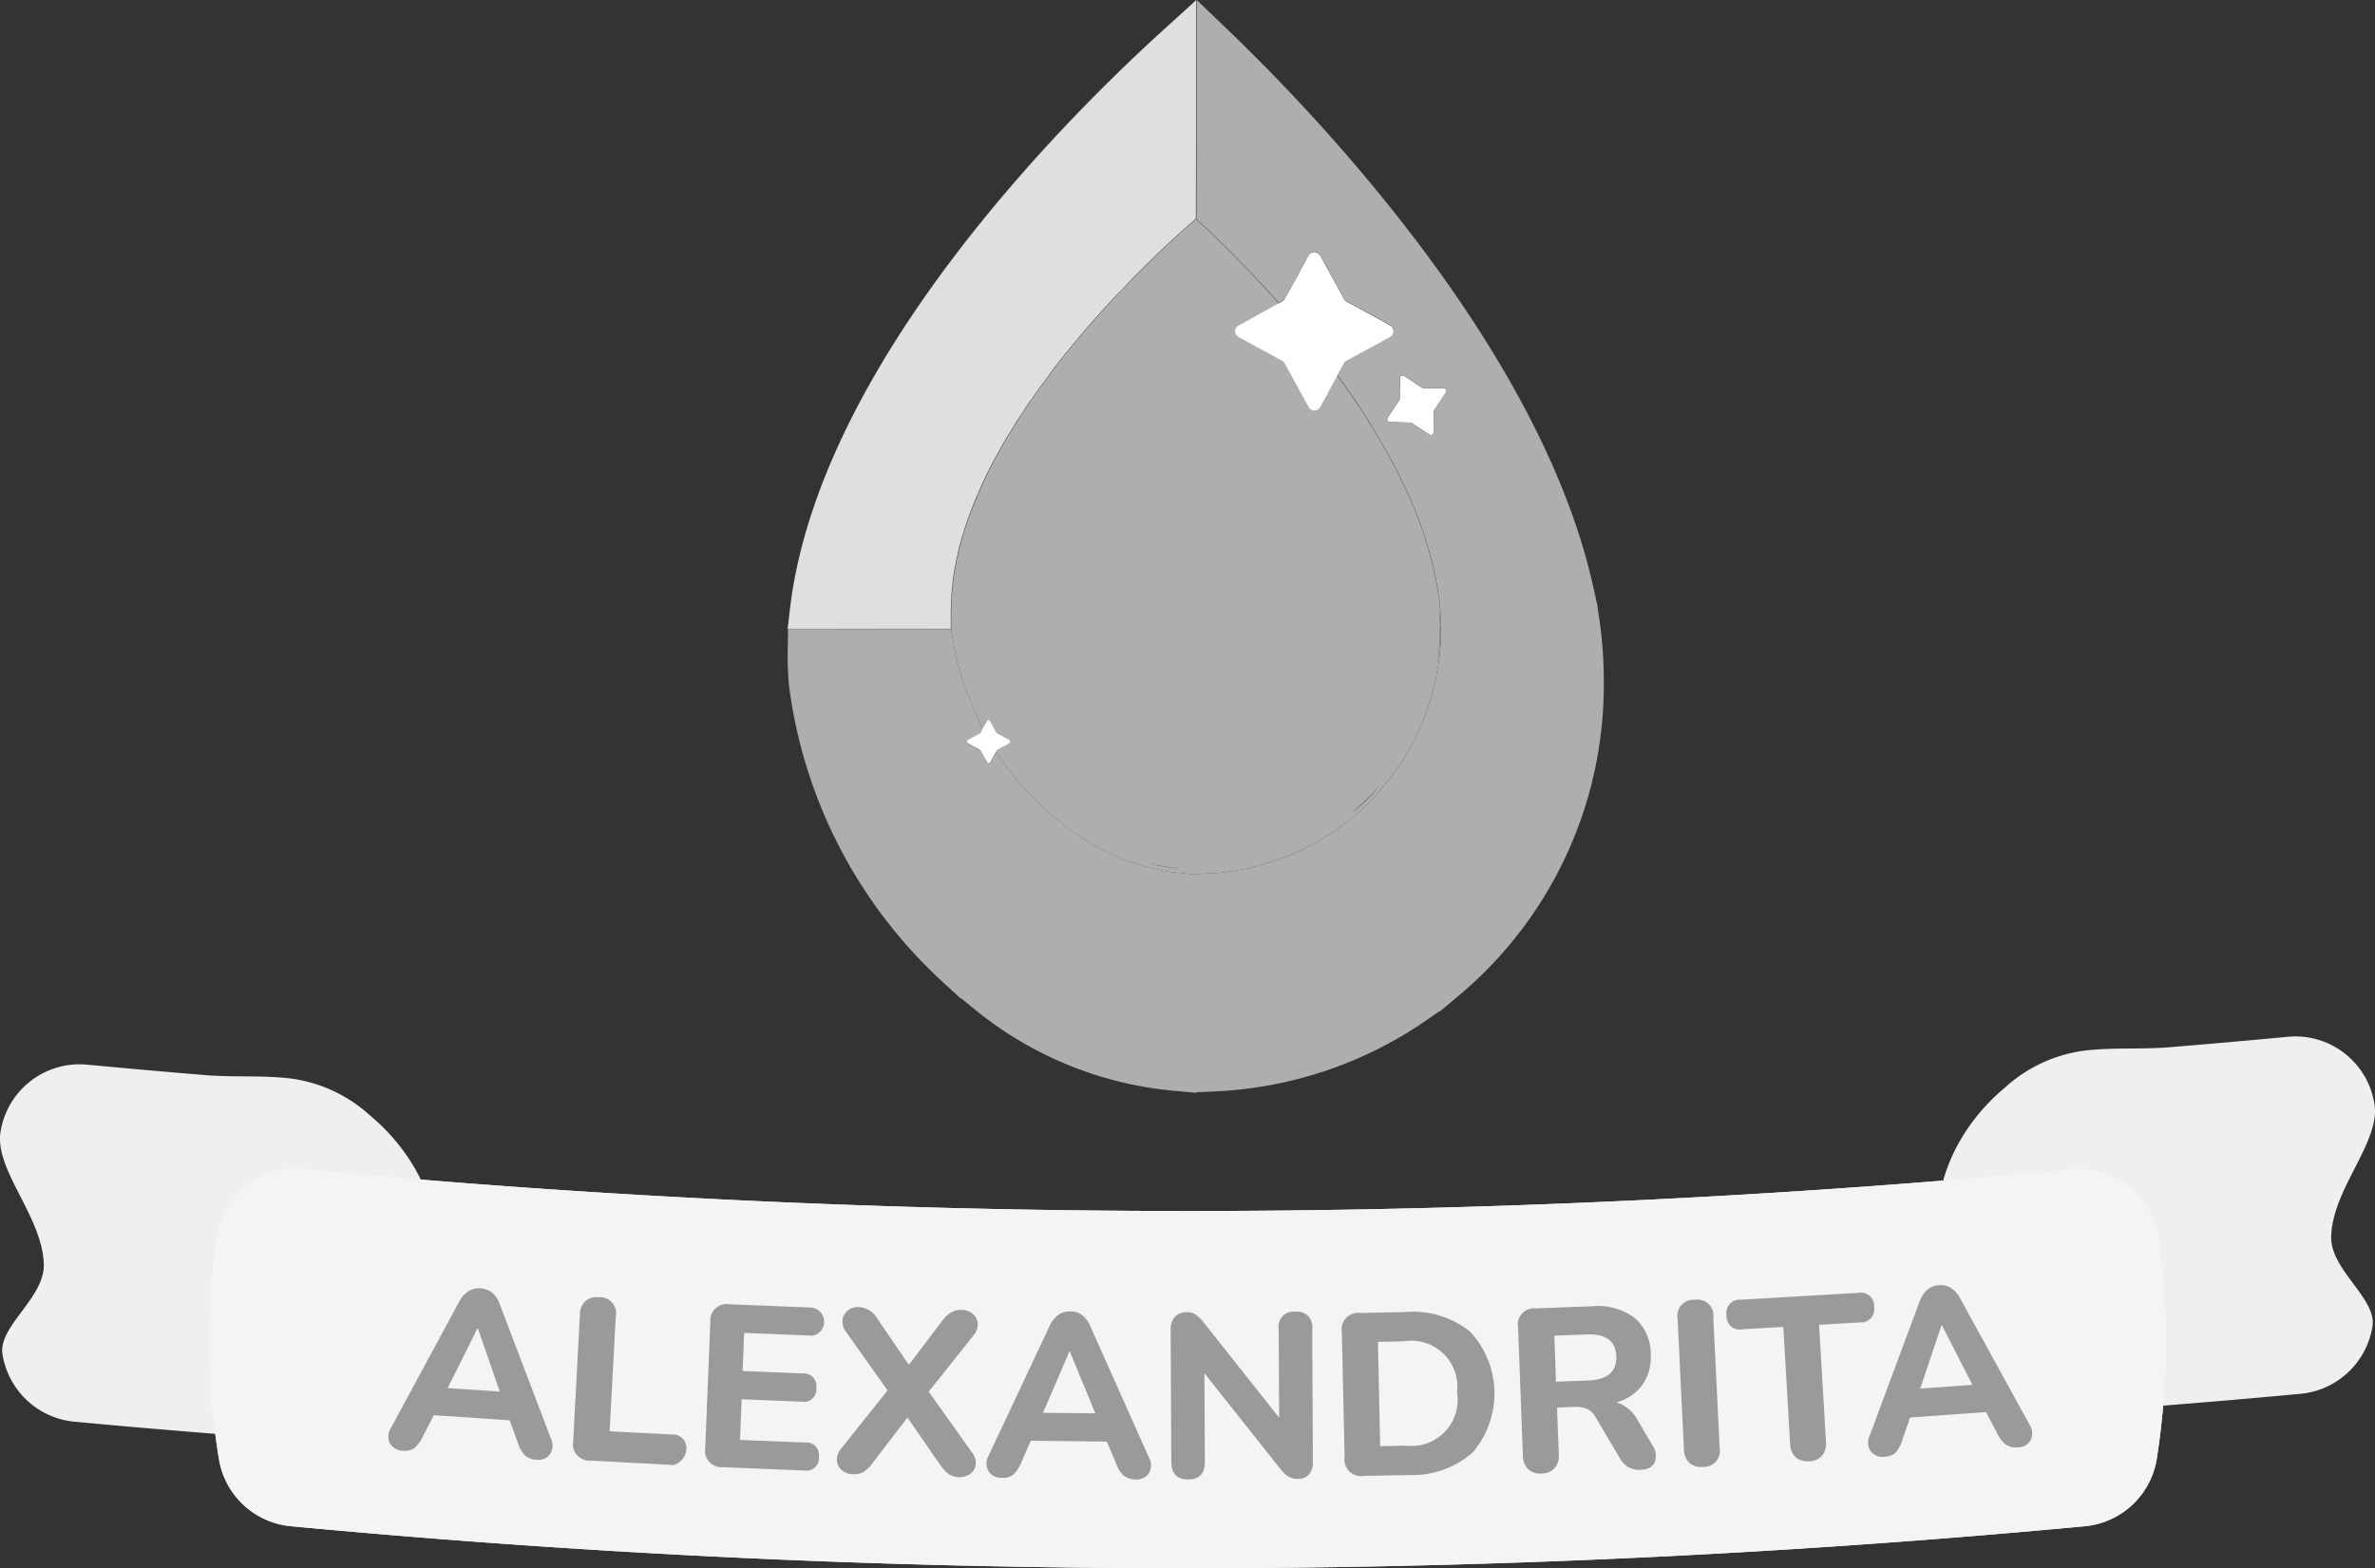 <svg xmlns="http://www.w3.org/2000/svg" xmlns:xlink="http://www.w3.org/1999/xlink" width="84.412" height="55.754" viewBox="0 0 84.412 55.754">
  <rect x="0" y="0" width="84.412" height="55.754" fill="#333333" stroke="none"/>
  <defs>
    <linearGradient id="linear-gradient" x1="-32.288" y1="-15.706" x2="-32.244" y2="-15.73" gradientUnits="objectBoundingBox">
      <stop offset="0.307" stop-color="#ababab"/>
      <stop offset="0.98" stop-color="#aeaeae"/>
    </linearGradient>
    <linearGradient id="linear-gradient-2" x1="-173.527" y1="-134.213" x2="-173.191" y2="-134.417" gradientUnits="objectBoundingBox">
      <stop offset="0.307" stop-color="#b4b4b4"/>
      <stop offset="0.98" stop-color="#aeaeae"/>
    </linearGradient>
    <linearGradient id="linear-gradient-3" x1="-19.124" y1="-8.72" x2="-19.097" y2="-8.735" gradientUnits="objectBoundingBox">
      <stop offset="0.307" stop-color="#929292"/>
      <stop offset="0.98" stop-color="#aeaeae"/>
    </linearGradient>
  </defs>
  <g id="Grupo_1520" data-name="Grupo 1520" transform="translate(13.368 -1148.015)">
    <g id="Grupo_1378" data-name="Grupo 1378">
      <path id="Caminho_1802" data-name="Caminho 1802" d="M38.039,1161.916v.01a.107.107,0,0,1-.02.052l-.414.621a.074.074,0,0,0-.011.052l-.01.735a.1.1,0,0,1-.1.1h0a.1.1,0,0,1-.052-.021l-.6-.393v-.01l-.02-.011a.079.079,0,0,0-.052-.01l-.7-.02h-.03a.09.09,0,0,1-.094-.094v-.01a.063.063,0,0,1,.01-.042l.011-.02.393-.59.01-.01a.2.2,0,0,0,.021-.052l.01-.745a.093.093,0,0,1,.093-.093h0a.079.079,0,0,1,.052.01l.621.414c.021.01.031.02.052.02l.745.011a.093.093,0,0,1,.093.092Z" fill="#fff"/>
      <g id="Grupo_1377" data-name="Grupo 1377">
        <path id="Caminho_2209" data-name="Caminho 2209" d="M37.812,1169.656c0-.052-.011-.093-.011-.145-.01-.083-.021-.165-.031-.238s-.02-.135-.031-.207c-.019-.156-.051-.32-.083-.476a13.379,13.379,0,0,0-1-3.032c-.072-.176-.165-.352-.248-.528-.176-.372-.362-.724-.569-1.076-.1-.176-.206-.362-.32-.548-.134-.229-.269-.446-.4-.652l-.112-.174c-.267-.4-.547-.793-.845-1.2v-.017l-.006-.008.238-.425a.209.209,0,0,1,.093-.093l.052-.031.569-.311.932-.507a.37.37,0,0,0,.092-.093.248.248,0,0,0-.092-.31l-1.553-.849a.2.2,0,0,1-.093-.093l-.849-1.552a.254.254,0,0,0-.093-.083.231.231,0,0,0-.311.083l-.32.6-.332.6-.2.352a.191.191,0,0,1-.093.093l-.112.063h-.01c-.077-.093-.156-.182-.236-.269-.04-.042-.081-.086-.122-.127a2.054,2.054,0,0,0-.2-.228l-.455-.486c-.2-.2-.384-.393-.57-.59l-.256-.256c-.248-.248-.476-.455-.652-.631l-.228-.207-.206-.2v-.01l-.446.392c-.435.394-1.076.984-1.811,1.739a3.745,3.745,0,0,0-.279.3,3.608,3.608,0,0,0-.29.29c-.2.207-.393.424-.59.64l-.467.528c-.362.424-.733.879-1.1,1.343a4.229,4.229,0,0,0-.256.352c-.048.06-.092.122-.134.186-.059.07-.114.143-.166.218-.1.134-.2.269-.29.414a4.065,4.065,0,0,0-.289.424c-.073.1-.135.207-.2.311a.441.441,0,0,0-.082.114l-.032.064c-.02.01-.02.03-.03.051a2.461,2.461,0,0,0-.135.217.709.709,0,0,0-.073.1c-.144.248-.29.507-.424.756a1.707,1.707,0,0,0-.1.177c-.113.227-.237.448-.331.672-.01.01-.01.021-.02.042-.021.051-.052.1-.073.155-.227.5-.413.983-.576,1.459-.01.021-.01.041-.02.064a.828.828,0,0,0-.042.155l-.031.094a2.583,2.583,0,0,0-.083.289,2.094,2.094,0,0,0-.072.269c0,.021-.01.042-.01.064-.032.135-.064.256-.084.384a6.027,6.027,0,0,0-.1.611c0,.031-.011.064-.011.093v.052a3.238,3.238,0,0,0-.04.548c0,.064-.011.124-.011.186s-.011.135-.011.2v.64a11.177,11.177,0,0,0,.448,1.96c.117.32.327.782.5,1.211a4.158,4.158,0,0,0,.176.384l-.083.155a.022.022,0,0,1-.02.021l-.414.217-.01.011c-.011.01-.022.021-.022.031v.008a.056.056,0,0,0,.025.075h0l.124.064.3.165c.01.011.02.021.02.031l.238.414c0,.01.011.021.021.031a.064.064,0,0,0,.083-.031l.217-.393a10.185,10.185,0,0,0,1.48,1.8l.331.331.631.506a7.867,7.867,0,0,0,1.843,1.088l.217.094h.01q.189.077.384.134a4.557,4.557,0,0,0,.539.156,5.492,5.492,0,0,0,1.1.2,1.223,1.223,0,0,0,.2.02l.373.042v-.02l.362-.022a1.988,1.988,0,0,0,.256-.01,4.807,4.807,0,0,0,.549-.064,5.368,5.368,0,0,0,.59-.093,10.382,10.382,0,0,0,1.107-.31,8.213,8.213,0,0,0,1.107-.477c.145-.072.28-.144.414-.227a7.429,7.429,0,0,0,.819-.539l.331-.227-.011-.021.042-.041a5.793,5.793,0,0,0,.59-.528,4.086,4.086,0,0,0,.351-.393,9.9,9.9,0,0,0,1.024-1.418,8.675,8.675,0,0,0,.87-2.123c.039-.144.072-.279.1-.424s.062-.32.093-.476a7.709,7.709,0,0,0,.1-1.314v-.064c0-.166-.01-.331-.02-.5ZM27.456,1178.7a7.739,7.739,0,0,0,1.1.2,5.479,5.479,0,0,1-1.1-.2Zm7.823-2.318a6.025,6.025,0,0,1-.59.528l.31-.28h0a8.861,8.861,0,0,0,.63-.641,4.391,4.391,0,0,1-.353.393Zm2.443-4.833a9.188,9.188,0,0,0,.092-1.315h.011a7.905,7.905,0,0,1-.1,1.312Zm.092-1.377-.01-.5c.01.165.021.331.021.5Z" fill="url(#linear-gradient)"/>
      </g>
      <g id="Grupo_997" data-name="Grupo 997">
        <path id="Caminho_1793" data-name="Caminho 1793" d="M29.148,1148.017l-.011,7.771-.448.394c-.434.393-1.076.983-1.811,1.738-.1.095-.191.2-.279.3s-.2.189-.289.29c-.2.208-.394.425-.59.64l-.466.528c-.362.424-.735.879-1.1,1.344a3.673,3.673,0,0,0-.256.352,1.849,1.849,0,0,0-.134.186,2.322,2.322,0,0,0-.166.218c-.1.134-.2.268-.291.414a3.83,3.83,0,0,0-.29.424c-.072.1-.134.207-.2.31a.469.469,0,0,0-.083.114l-.031.064c-.021.01-.021.031-.031.052a2.293,2.293,0,0,0-.135.217.7.7,0,0,0-.072.1c-.145.248-.29.506-.425.755-.036.057-.07.116-.1.176-.113.227-.238.448-.331.673-.01.01-.01.02-.021.041-.021.052-.051.1-.072.155a15.24,15.24,0,0,0-.576,1.459c-.011.021-.011.042-.021.064a.855.855,0,0,0-.041.156l-.032.093a2.636,2.636,0,0,0-.082.289,2,2,0,0,0-.073.27c0,.02-.01.041-.01.064-.031.134-.064.256-.083.384a5.764,5.764,0,0,0-.1.611c0,.031-.011.064-.011.093v.052a3.259,3.259,0,0,0-.041.549c0,.064-.01.124-.01.186s-.011.135-.011.2v.638h-5.8l.083-.712c1.014-8.639,9.675-17.335,13.36-20.669Z" fill="#dfdfdf"/>
      </g>
      <path id="Caminho_1795" data-name="Caminho 1795" d="M31.727,1158.4c.124.124.238.256.351.393h.011C31.976,1158.656,31.851,1158.522,31.727,1158.4Zm2.431,2.949v.021c.342.465.662.92.963,1.376q-.468-.729-.963-1.4Z" fill="url(#linear-gradient-2)"/>
      <path id="Caminho_1796" data-name="Caminho 1796" d="M43.493,1170.15l-.082-.548h.01l-.176-.786c-1.884-8.373-9.708-16.61-12.99-19.756l-1.088-1.045-.01,7.772v.01l.206.2.228.207c.176.176.4.384.652.631l.256.256c.186.2.373.394.57.59l.456.486a1.957,1.957,0,0,1,.2.228c.124.124.249.256.363.393l.114-.064a.2.2,0,0,0,.093-.093l.2-.352.332-.6.32-.6a.23.23,0,0,1,.31-.083.248.248,0,0,1,.093.083l.849,1.552a.2.2,0,0,0,.093.093l1.553.849a.249.249,0,0,1,.092.31.435.435,0,0,1-.092.094l-.932.506-.569.311-.052.031a.215.215,0,0,0-.093.093l-.238.425q.5.667.963,1.4c.134.206.269.423.4.652.114.186.218.372.32.549.207.352.393.7.569,1.075.083.176.176.352.248.529a13.371,13.371,0,0,1,1,3.031c.031.156.064.321.083.477.01.073.021.135.031.208s.021.154.031.237c0,.052.011.093.011.145l.01.176c.01.166.02.331.02.5v.064a7.714,7.714,0,0,1-.1,1.314c-.031.156-.064.32-.093.476s-.064.28-.1.424a8.687,8.687,0,0,1-.871,2.122,9.765,9.765,0,0,1-1.023,1.418,4.1,4.1,0,0,1-.352.393,5.566,5.566,0,0,1-.59.528l-.042.041.011.021-.331.227a7.174,7.174,0,0,1-.818.539c-.134.083-.269.155-.414.227a8.129,8.129,0,0,1-1.107.477,10.334,10.334,0,0,1-1.108.31,5.313,5.313,0,0,1-.589.093,4.835,4.835,0,0,1-.549.064,2.217,2.217,0,0,1-.256.011l-.362.021v.02l-.373-.041a1.358,1.358,0,0,1-.2-.021,5.479,5.479,0,0,1-1.1-.2,4.541,4.541,0,0,1-.538-.156,3.979,3.979,0,0,1-.384-.134h-.01l-.217-.094a7.847,7.847,0,0,1-1.843-1.088l-.631-.506-.331-.331a10.1,10.1,0,0,1-1.48-1.8l-.218.393a.063.063,0,0,1-.083.031c-.011-.01-.021-.021-.021-.031l-.238-.414c0-.01-.01-.02-.02-.031l-.3-.165-.125-.064a.057.057,0,0,1-.025-.075v-.008c0-.01.01-.021.02-.031l.011-.011.415-.217a.023.023,0,0,0,.02-.021l.083-.155a3.911,3.911,0,0,1-.176-.384c-.17-.429-.382-.891-.5-1.211a10.96,10.96,0,0,1-.448-1.96c-1.915,0-3.887-.006-5.8-.006l-.011.631a12.272,12.272,0,0,0,.042,1.356,17.283,17.283,0,0,0,5.464,10.556l.652.6.01-.01.373.3a13.053,13.053,0,0,0,7.286,2.99l.7.064v-.021l.672-.031a14.336,14.336,0,0,0,7.545-2.559l.434-.3.01.011.652-.549a14.4,14.4,0,0,0,5.164-11.083A15.512,15.512,0,0,0,43.493,1170.15Zm-5.454-8.227a.111.111,0,0,1-.02.052l-.414.621a.073.073,0,0,0-.011.052l-.01.735a.1.1,0,0,1-.1.1h0a.1.1,0,0,1-.052-.021l-.6-.393v-.01l-.02-.011a.079.079,0,0,0-.052-.01l-.7-.02h-.03a.09.09,0,0,1-.094-.094v-.01a.062.062,0,0,1,.01-.042l.011-.02.393-.59.01-.01a.2.2,0,0,0,.021-.052l.01-.745a.092.092,0,0,1,.093-.093h0a.074.074,0,0,1,.052.01l.621.414c.021.01.031.02.052.02l.745.011a.093.093,0,0,1,.093.092h0Z" fill="url(#linear-gradient-3)"/>
      <path id="Caminho_1803" data-name="Caminho 1803" d="M22.528,1174.417l-.021.021-.424.227-.031.031-.011.021-.217.393a.065.065,0,0,1-.083.032c-.01-.011-.02-.022-.02-.032l-.238-.414c0-.01-.011-.02-.021-.03l-.3-.166-.124-.064a.057.057,0,0,1-.026-.075v-.008c0-.01.011-.021.021-.031l.01-.01.414-.218a.022.022,0,0,0,.021-.02l.082-.156.011-.02.145-.249a.053.053,0,0,1,.069-.028h0l.011.007a.022.022,0,0,1,.021.02l.228.425c.01.01.021.02.031.02l.424.228A.1.1,0,0,1,22.528,1174.417Z" fill="#fff"/>
      <path id="Caminho_1801-13" data-name="Caminho 1801-13" d="M36.136,1159.9a.415.415,0,0,1-.093.094l-.932.506-.568.311-.052.031a.2.2,0,0,0-.094.094l-.238.424v.02l-.331.6v.011l-.279.5a.215.215,0,0,1-.114.1.221.221,0,0,1-.2-.01.193.193,0,0,1-.092-.093l-.611-1.118-.238-.435a.214.214,0,0,0-.093-.093l-.166-.093-1.387-.755a.235.235,0,0,1-.093-.311.214.214,0,0,1,.093-.093l.269-.145.59-.331.57-.311h.01l.114-.064a.191.191,0,0,0,.093-.093l.2-.351.331-.6.32-.6a.231.231,0,0,1,.311-.083.24.24,0,0,1,.093.083l.849,1.553a.2.2,0,0,0,.093.092l1.553.849A.25.25,0,0,1,36.136,1159.9Z" fill="#fff"/>
    </g>
    <g id="Grupo_1381" data-name="Grupo 1381">
      <g id="Caminho_260-9" data-name="Caminho 260-9">
        <path id="Caminho_2210" data-name="Caminho 2210" d="M2.231,1192.817v6.708q-2.355-.129-4.645-.289-2.633-.183-5.189-.4c-1.051-.087-2.088-.18-3.118-.276a2.862,2.862,0,0,1-2.558-2.392c-.163-1.005,1.51-2.011,1.468-3.216-.055-1.685-1.735-3.325-1.542-4.671a2.845,2.845,0,0,1,3.094-2.414q2.053.194,4.162.368c1.025.087,2.058,0,3.079.125a5.2,5.2,0,0,1,2.82,1.328,7.036,7.036,0,0,1,1.72,2.129,6.3,6.3,0,0,1,.368.867A6.5,6.5,0,0,1,2.231,1192.817Z" fill="#efefef"/>
      </g>
      <g id="Caminho_260-10" data-name="Caminho 260-10">
        <path id="Caminho_2211" data-name="Caminho 2211" d="M55.444,1191.825v6.708q2.354-.129,4.645-.289,2.635-.183,5.189-.4c1.051-.087,2.088-.18,3.119-.276a2.86,2.86,0,0,0,2.556-2.392c.164-1.005-1.51-2.01-1.466-3.216.053-1.684,1.735-3.326,1.541-4.67a2.845,2.845,0,0,0-3.093-2.414q-2.053.194-4.162.368c-1.025.087-2.059,0-3.08.126a5.2,5.2,0,0,0-2.82,1.328,7.036,7.036,0,0,0-1.72,2.129,6.417,6.417,0,0,0-.367.867A6.51,6.51,0,0,0,55.444,1191.825Z" fill="#efefef"/>
      </g>
      <g id="Caminho_260-11" data-name="Caminho 260-11">
        <path id="Caminho_261-4" data-name="Caminho 261-4" d="M63.291,1199.858a2.864,2.864,0,0,1-2.568,2.419c-9.622.9-20.146,1.479-31.451,1.492-11.635.015-22.446-.568-32.3-1.494a2.862,2.862,0,0,1-2.559-2.391A26.02,26.02,0,0,1-5.665,1192a2.848,2.848,0,0,1,3.1-2.415c9.664.915,20.264,1.492,31.671,1.484,11.213-.008,21.64-.581,31.165-1.482a2.86,2.86,0,0,1,3.1,2.485,27.2,27.2,0,0,1-.08,7.788Z" fill="#f3f3f3"/>
      </g>
      <g id="Caminho_260-12" data-name="Caminho 260-12">
        <path id="Caminho_261-5" data-name="Caminho 261-5" d="M63.291,1199.858a2.864,2.864,0,0,1-2.568,2.419c-9.622.9-20.146,1.479-31.451,1.492-11.635.015-22.446-.568-32.3-1.494a2.862,2.862,0,0,1-2.559-2.391A26.02,26.02,0,0,1-5.665,1192a2.848,2.848,0,0,1,3.1-2.415c9.664.915,20.264,1.492,31.671,1.484,11.213-.008,21.64-.581,31.165-1.482a2.86,2.86,0,0,1,3.1,2.485,27.2,27.2,0,0,1-.08,7.788Z" fill="#f4f4f4"/>
      </g>
      <g id="Grupo_1380" data-name="Grupo 1380">
        <g id="Grupo_1379" data-name="Grupo 1379">
          <path id="Caminho_2212" data-name="Caminho 2212" d="M.966,1199.591a.542.542,0,0,1-.477-.263.564.564,0,0,1,.047-.565l2.411-4.461a1.018,1.018,0,0,1,.339-.386.752.752,0,0,1,.837.055.936.936,0,0,1,.277.427l1.807,4.746a.581.581,0,0,1-.027.572.505.505,0,0,1-.478.194.631.631,0,0,1-.422-.161,1.074,1.074,0,0,1-.239-.428l-.292-.812-2.7-.182-.391.765a1.2,1.2,0,0,1-.29.4A.573.573,0,0,1,.966,1199.591Zm2.635-4.348-1.058,2.121,1.854.126-.781-2.246Z" fill="#9a9a9a"/>
          <path id="Caminho_2213" data-name="Caminho 2213" d="M7.619,1199.942a.583.583,0,0,1-.615-.683l.239-4.51a.66.66,0,0,1,.19-.472.633.633,0,0,1,.484-.143.567.567,0,0,1,.61.52.587.587,0,0,1-.01.162L8.3,1198.9l2.2.115a.481.481,0,0,1,.527.431.634.634,0,0,1-.45.654.547.547,0,0,1-.134-.008Z" fill="#9a9a9a"/>
          <path id="Caminho_2214" data-name="Caminho 2214" d="M12.337,1200.177a.588.588,0,0,1-.645-.525.578.578,0,0,1,.006-.166l.18-4.463a.588.588,0,0,1,.525-.645.622.622,0,0,1,.167.007l2.869.115a.506.506,0,0,1,.086,1,.418.418,0,0,1-.127-.005l-2.317-.093-.055,1.355,2.128.087a.446.446,0,0,1,.493.393.457.457,0,0,1,0,.128.447.447,0,0,1-.4.488.453.453,0,0,1-.127-.006l-2.129-.085-.058,1.446,2.318.093a.44.44,0,0,1,.486.389.469.469,0,0,1,0,.124.444.444,0,0,1-.4.486.465.465,0,0,1-.124-.005Z" fill="#9a9a9a"/>
          <path id="Caminho_2215" data-name="Caminho 2215" d="M16.953,1200.426a.622.622,0,0,1-.4-.142.5.5,0,0,1-.177-.342.592.592,0,0,1,.144-.416l1.659-2.08-1.476-2.078a.6.6,0,0,1-.128-.427.519.519,0,0,1,.189-.333.592.592,0,0,1,.407-.124.828.828,0,0,1,.654.428l1.11,1.626,1.185-1.566a1.254,1.254,0,0,1,.321-.3.669.669,0,0,1,.365-.089.614.614,0,0,1,.4.142.5.5,0,0,1,.177.342.607.607,0,0,1-.151.425l-1.592,2,1.539,2.163a.59.59,0,0,1,.132.425.48.48,0,0,1-.189.332.694.694,0,0,1-.765.013,1.275,1.275,0,0,1-.307-.327l-1.165-1.687-1.244,1.623a1.174,1.174,0,0,1-.321.311A.644.644,0,0,1,16.953,1200.426Z" fill="#9a9a9a"/>
          <path id="Caminho_2216" data-name="Caminho 2216" d="M22.255,1200.554a.542.542,0,0,1-.492-.237.571.571,0,0,1,.015-.567l2.156-4.59a1,1,0,0,1,.318-.4.7.7,0,0,1,.421-.123.711.711,0,0,1,.418.132.966.966,0,0,1,.3.411l2.07,4.638a.58.58,0,0,1,.006.573.513.513,0,0,1-.468.22.652.652,0,0,1-.431-.137,1.085,1.085,0,0,1-.262-.415l-.337-.793-2.7-.03-.346.786a1.206,1.206,0,0,1-.268.412A.569.569,0,0,1,22.255,1200.554Zm2.385-4.49-.937,2.178,1.859.021-.905-2.2Z" fill="#9a9a9a"/>
          <path id="Caminho_2217" data-name="Caminho 2217" d="M28.863,1200.612c-.394,0-.593-.2-.6-.612l-.024-4.689a.674.674,0,0,1,.15-.478.535.535,0,0,1,.406-.167.594.594,0,0,1,.338.086,1.47,1.47,0,0,1,.281.281l2.682,3.384-.017-3.158a.531.531,0,0,1,.439-.609.551.551,0,0,1,.152,0,.53.53,0,0,1,.6.455.5.5,0,0,1,0,.145l.024,4.746a.623.623,0,0,1-.138.433.471.471,0,0,1-.376.163.655.655,0,0,1-.367-.089,1.342,1.342,0,0,1-.292-.286l-2.682-3.383.016,3.158Q29.455,1200.612,28.863,1200.612Z" fill="#9a9a9a"/>
          <path id="Caminho_2218" data-name="Caminho 2218" d="M35.1,1200.487a.589.589,0,0,1-.677-.485.577.577,0,0,1,0-.166l-.1-4.464a.589.589,0,0,1,.485-.677.551.551,0,0,1,.167,0l1.6-.035a3.262,3.262,0,0,1,2.311.7,3.23,3.23,0,0,1,.092,4.289,3.242,3.242,0,0,1-2.278.806Zm.586-1.057.922-.019a1.64,1.64,0,0,0,1.821-1.436,1.6,1.6,0,0,0-.011-.464,1.636,1.636,0,0,0-1.891-1.81l-.921.02Z" fill="#9a9a9a"/>
          <path id="Caminho_2219" data-name="Caminho 2219" d="M41.425,1200.4a.627.627,0,0,1-.483-.155.671.671,0,0,1-.183-.479l-.172-4.561a.575.575,0,0,1,.465-.669.539.539,0,0,1,.161-.006l2-.074a2.175,2.175,0,0,1,1.514.412,1.66,1.66,0,0,1,.574,1.287,1.716,1.716,0,0,1-.292,1.093,1.676,1.676,0,0,1-.928.624,1.248,1.248,0,0,1,.739.606l.545.926a.654.654,0,0,1,.087.577q-.1.272-.509.287a.786.786,0,0,1-.448-.1.918.918,0,0,1-.309-.343l-.844-1.426a.662.662,0,0,0-.316-.3,1.034,1.034,0,0,0-.43-.066l-.624.023.062,1.66a.677.677,0,0,1-.144.49A.613.613,0,0,1,41.425,1200.4Zm.51-3.263,1.143-.043q1.029-.038,1-.86t-1.057-.776l-1.143.042Z" fill="#9a9a9a"/>
          <path id="Caminho_2220" data-name="Caminho 2220" d="M47.154,1200.166a.633.633,0,0,1-.485-.15.673.673,0,0,1-.187-.477l-.224-4.625a.574.574,0,0,1,.445-.679.591.591,0,0,1,.163-.01.571.571,0,0,1,.66.465.586.586,0,0,1,0,.162l.225,4.625a.573.573,0,0,1-.441.678A.58.58,0,0,1,47.154,1200.166Z" fill="#9a9a9a"/>
          <path id="Caminho_2221" data-name="Caminho 2221" d="M50.936,1199.964a.635.635,0,0,1-.486-.144.677.677,0,0,1-.193-.476l-.243-4.155-1.453.085a.47.47,0,0,1-.556-.362.487.487,0,0,1-.009-.132.469.469,0,0,1,.5-.557l4.181-.244a.469.469,0,0,1,.555.362.45.45,0,0,1,.008.132.469.469,0,0,1-.371.55.461.461,0,0,1-.129.007l-1.454.084.244,4.155a.694.694,0,0,1-.133.494A.614.614,0,0,1,50.936,1199.964Z" fill="#9a9a9a"/>
          <path id="Caminho_2222" data-name="Caminho 2222" d="M53.628,1199.805a.542.542,0,0,1-.509-.194.562.562,0,0,1-.031-.567l1.768-4.752a1,1,0,0,1,.283-.428.7.7,0,0,1,.409-.157.717.717,0,0,1,.427.1.945.945,0,0,1,.333.384l2.447,4.452a.58.58,0,0,1,.052.569.507.507,0,0,1-.447.258.639.639,0,0,1-.44-.1,1.066,1.066,0,0,1-.3-.391l-.4-.762-2.7.192-.281.813a1.182,1.182,0,0,1-.232.433A.556.556,0,0,1,53.628,1199.805Zm2.007-4.671-.754,2.248,1.854-.133-1.083-2.116Z" fill="#9a9a9a"/>
        </g>
      </g>
    </g>
  </g>
</svg>
